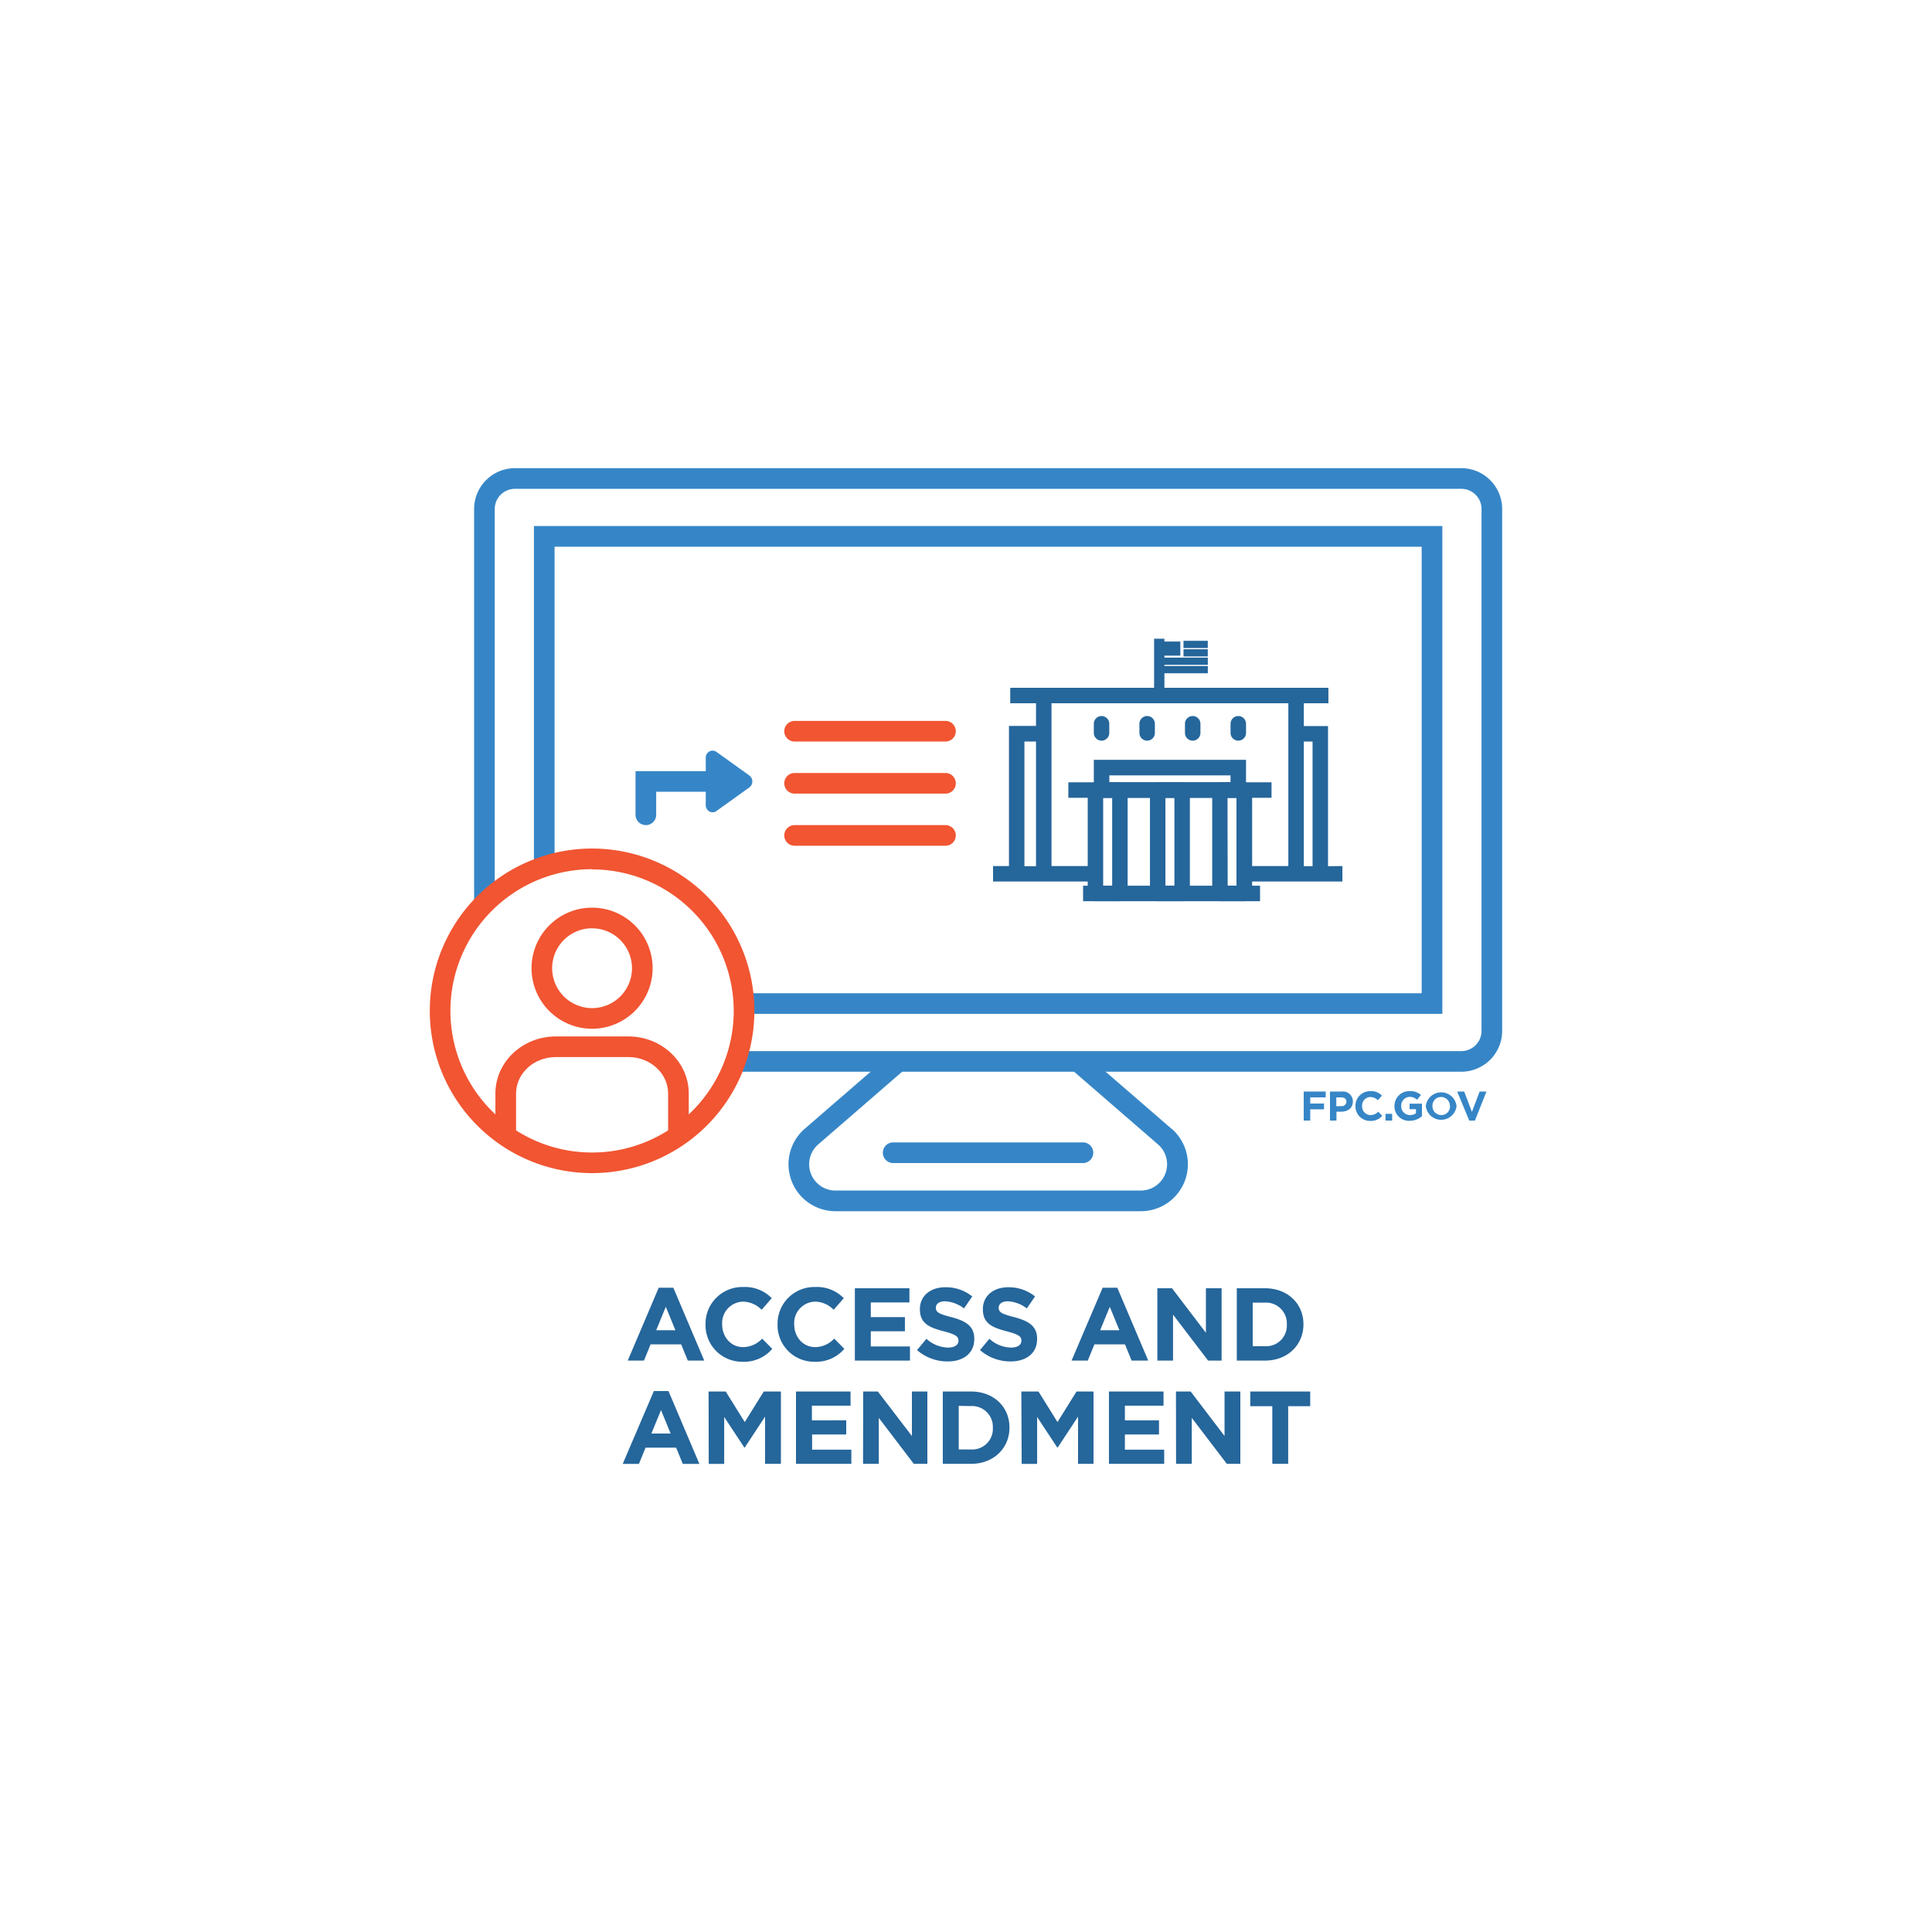 <svg id="Layer_1" data-name="Layer 1" xmlns="http://www.w3.org/2000/svg" viewBox="0 0 500 500"><defs><style>.cls-1{fill:#25669b;}.cls-2{fill:#3686c7;}.cls-3{fill:#f15532;}</style></defs><path class="cls-1" d="M170.47,333.27h3.79l8,18.85H178l-1.71-4.2h-7.92l-1.71,4.2h-4.2Zm4.33,11-2.49-6.07-2.49,6.07Z"/><path class="cls-1" d="M182.59,342.82v-.06a9.51,9.51,0,0,1,9.76-9.68,9.66,9.66,0,0,1,7.38,2.89l-2.62,3a6.93,6.93,0,0,0-4.79-2.11,5.55,5.55,0,0,0-5.43,5.83v.05c0,3.21,2.22,5.89,5.43,5.89a6.75,6.75,0,0,0,4.92-2.2l2.62,2.65a9.55,9.55,0,0,1-7.67,3.34A9.45,9.45,0,0,1,182.59,342.82Z"/><path class="cls-1" d="M201.23,342.82v-.06a9.51,9.51,0,0,1,9.76-9.68,9.66,9.66,0,0,1,7.38,2.89l-2.62,3a6.89,6.89,0,0,0-4.78-2.11,5.54,5.54,0,0,0-5.43,5.83v.05c0,3.21,2.22,5.89,5.43,5.89a6.77,6.77,0,0,0,4.92-2.2l2.62,2.65a9.58,9.58,0,0,1-7.68,3.34A9.45,9.45,0,0,1,201.23,342.82Z"/><path class="cls-1" d="M221.24,333.4h14.12v3.67h-10v3.8h8.83v3.66h-8.83v3.93H235.5v3.66H221.24Z"/><path class="cls-1" d="M237.33,349.4l2.43-2.92a8.58,8.58,0,0,0,5.59,2.27c1.68,0,2.7-.67,2.7-1.76v-.06c0-1-.64-1.57-3.77-2.38-3.77-1-6.21-2-6.21-5.72v-.05c0-3.4,2.73-5.64,6.55-5.64a10.82,10.82,0,0,1,7,2.38l-2.14,3.1a8.8,8.8,0,0,0-4.87-1.85c-1.58,0-2.41.72-2.41,1.64v0c0,1.23.81,1.63,4,2.46,3.8,1,5.94,2.35,5.94,5.61v.06c0,3.71-2.84,5.8-6.87,5.8A11.91,11.91,0,0,1,237.33,349.4Z"/><path class="cls-1" d="M253.62,349.4l2.43-2.92a8.6,8.6,0,0,0,5.59,2.27c1.69,0,2.7-.67,2.7-1.76v-.06c0-1-.64-1.57-3.77-2.38-3.77-1-6.2-2-6.2-5.72v-.05c0-3.4,2.73-5.64,6.55-5.64a10.79,10.79,0,0,1,6.95,2.38l-2.14,3.1a8.74,8.74,0,0,0-4.86-1.85c-1.58,0-2.41.72-2.41,1.64v0c0,1.23.8,1.63,4,2.46,3.8,1,5.94,2.35,5.94,5.61v.06c0,3.71-2.84,5.8-6.88,5.8A11.94,11.94,0,0,1,253.62,349.4Z"/><path class="cls-1" d="M285.36,333.27h3.8l8,18.85h-4.3l-1.71-4.2h-7.92l-1.71,4.2h-4.2Zm4.34,11-2.49-6.07-2.49,6.07Z"/><path class="cls-1" d="M299.52,333.4h3.8l8.77,11.53V333.4h4.06v18.72h-3.5l-9.07-11.9v11.9h-4.06Z"/><path class="cls-1" d="M320.08,333.4h7.3c5.89,0,9.95,4,9.95,9.31v.05c0,5.27-4.06,9.36-9.95,9.36h-7.3Zm4.12,3.72V348.4h3.18a5.34,5.34,0,0,0,5.65-5.58v-.06a5.38,5.38,0,0,0-5.65-5.64Z"/><path class="cls-1" d="M169.22,360H173l8,18.85h-4.3l-1.71-4.2h-7.92l-1.71,4.2h-4.2Zm4.34,11-2.49-6.07L168.58,371Z"/><path class="cls-1" d="M183.38,360.12h4.44l4.92,7.91,4.92-7.91h4.44v18.72H198V366.62l-5.26,8h-.11l-5.21-7.91v12.14h-4Z"/><path class="cls-1" d="M206,360.12h14.12v3.66h-10v3.8H219v3.66h-8.83v3.93h10.16v3.67H206Z"/><path class="cls-1" d="M223.39,360.12h3.8L236,371.64V360.12H240v18.72h-3.51l-9.06-11.9v11.9h-4.07Z"/><path class="cls-1" d="M244,360.12h7.3c5.89,0,9.95,4,9.95,9.3v.06c0,5.27-4.06,9.36-9.95,9.36H244Zm4.12,3.72v11.28h3.18a5.34,5.34,0,0,0,5.65-5.59v0a5.38,5.38,0,0,0-5.65-5.64Z"/><path class="cls-1" d="M264.32,360.12h4.44l4.92,7.91,4.92-7.91H283v18.72H279V366.62l-5.27,8h-.11l-5.21-7.91v12.14h-4Z"/><path class="cls-1" d="M287,360.12h14.12v3.66h-10v3.8h8.83v3.66h-8.83v3.93h10.17v3.67H287Z"/><path class="cls-1" d="M304.34,360.12h3.8l8.77,11.52V360.12H321v18.72h-3.5l-9.07-11.9v11.9h-4.06Z"/><path class="cls-1" d="M329.27,363.92h-5.7v-3.8h15.51v3.8h-5.7v14.92h-4.11Z"/><path class="cls-2" d="M280.44,301H231a2.68,2.68,0,0,1,0-5.35h49.42a2.68,2.68,0,0,1,0,5.35Z"/><path class="cls-2" d="M303.18,292.12l-20.13-17.43h-8.16l24.79,21.47a6.8,6.8,0,0,1-4.45,11.95h-79a6.8,6.8,0,0,1-4.46-11.95l24.79-21.47h-8.16l-20.13,17.43a12.15,12.15,0,0,0,8,21.34h79a12.15,12.15,0,0,0,7.95-21.34Z"/><path class="cls-3" d="M244.69,191.91H205.64a2.67,2.67,0,0,1,0-5.34h39.05a2.67,2.67,0,0,1,0,5.34Z"/><path class="cls-3" d="M244.69,205.39H205.64a2.67,2.67,0,0,1,0-5.34h39.05a2.67,2.67,0,1,1,0,5.34Z"/><path class="cls-3" d="M244.69,218.88H205.64a2.67,2.67,0,0,1,0-5.34h39.05a2.67,2.67,0,0,1,0,5.34Z"/><path class="cls-2" d="M193.17,201.8a.58.58,0,0,1,0,.89l-8.54,6.13c-.28.2-.62,0-.62-.45l0-6.13,0-6.12c0-.4.34-.65.62-.45Z"/><path class="cls-2" d="M184.42,210.22a1.77,1.77,0,0,1-.77-.18,1.86,1.86,0,0,1-1-1.67V196.11a1.85,1.85,0,0,1,1-1.66,1.69,1.69,0,0,1,1.76.13l8.54,6.13a1.93,1.93,0,0,1,0,3.06l-8.55,6.13A1.65,1.65,0,0,1,184.42,210.22Zm.92-12.4v8.85l6.16-4.42Z"/><rect class="cls-1" x="276.49" y="202.46" width="52.58" height="4.01"/><rect class="cls-1" x="280.3" y="229.22" width="45.8" height="4.01"/><path class="cls-1" d="M289.83,233.23H283.5a2,2,0,0,1-2-2V204.47a2,2,0,0,1,2-2h6.33a2,2,0,0,1,2,2v26.76A2,2,0,0,1,289.83,233.23Zm-4.33-4h2.33V206.47H285.5Z"/><path class="cls-1" d="M305.94,233.23h-6.33a2,2,0,0,1-2-2V204.47a2,2,0,0,1,2-2h6.33a2,2,0,0,1,2,2v26.76A2,2,0,0,1,305.94,233.23Zm-4.33-4h2.33V206.47h-2.33Z"/><rect class="cls-1" x="289.83" y="224.17" width="0.42" height="4.01"/><path class="cls-1" d="M343.69,224.17V187.9h-6.26V182h6.36v-4H261.45v4h6.67v5.86h-7v36.27H257v4H283.5v-4H272.13V182h61.29v42.13H322.05v4h25.36v-4Zm-75.57,0h-3V191.91h3Zm71.57,0h-2.26V191.91h2.26Z"/><rect class="cls-1" x="314.49" y="224.17" width="1.23" height="4.01"/><path class="cls-1" d="M322.05,233.23h-6.33a2,2,0,0,1-2-2V204.47a2,2,0,0,1,2-2h6.33a2,2,0,0,1,2,2v26.76A2,2,0,0,1,322.05,233.23Zm-4.33-4H320V206.47h-2.32Z"/><path class="cls-1" d="M322.47,206.47H283.08v-9.83h39.39Zm-35.38-4h31.37v-1.81H287.09Z"/><path class="cls-1" d="M285.08,191.68a2,2,0,0,1-2-2v-2.37a2,2,0,0,1,4,0v2.37A2,2,0,0,1,285.08,191.68Z"/><path class="cls-1" d="M296.88,191.68a2,2,0,0,1-2-2v-2.37a2,2,0,0,1,4,0v2.37A2,2,0,0,1,296.88,191.68Z"/><path class="cls-1" d="M308.67,191.68a2,2,0,0,1-2-2v-2.37a2,2,0,0,1,4,0v2.37A2,2,0,0,1,308.67,191.68Z"/><path class="cls-1" d="M320.47,191.68a2,2,0,0,1-2-2v-2.37a2,2,0,0,1,4,0v2.37A2,2,0,0,1,320.47,191.68Z"/><rect class="cls-1" x="300.02" y="166.03" width="5.45" height="3.65"/><rect class="cls-1" x="300.02" y="170.19" width="12.56" height="1.87"/><rect class="cls-1" x="300.02" y="172.37" width="12.56" height="1.87"/><rect class="cls-1" x="306.29" y="165.84" width="6.28" height="1.87"/><rect class="cls-1" x="306.29" y="168.02" width="6.28" height="1.87"/><rect class="cls-1" x="298.68" y="165.3" width="2.67" height="15.23"/><path class="cls-2" d="M167.15,213.54a2.68,2.68,0,0,1-2.67-2.68V199.57H184a2.67,2.67,0,1,1,0,5.34H169.82v6A2.67,2.67,0,0,1,167.15,213.54Z"/><path class="cls-2" d="M378.19,121.16H133.27a10.58,10.58,0,0,0-10.57,10.57v105.1a39.64,39.64,0,0,1,5.34-5.42V131.73a5.23,5.23,0,0,1,5.23-5.22H378.19a5.23,5.23,0,0,1,5.23,5.22V266.8a5.23,5.23,0,0,1-5.23,5.22h-187a37.56,37.56,0,0,1-1.89,5.34H378.19a10.58,10.58,0,0,0,10.57-10.56V131.73A10.58,10.58,0,0,0,378.19,121.16Z"/><path class="cls-2" d="M373.28,262.39V136.13H138.18v89.14a40.29,40.29,0,0,1,5.34-1.78v-82H367.93V257.05H192.29a40.28,40.28,0,0,1,.27,4.55c0,.27,0,.53,0,.79Z"/><path class="cls-3" d="M153.23,303.6a42,42,0,1,1,42-42A42,42,0,0,1,153.23,303.6Zm0-78.65a36.66,36.66,0,1,0,36.66,36.65A36.69,36.69,0,0,0,153.23,225Z"/><path class="cls-3" d="M178.25,294.46h-5.34V283c0-5.2-4.61-9.43-10.27-9.43H143.83c-5.67,0-10.27,4.23-10.27,9.43v11.42h-5.35V283c0-8.15,7-14.77,15.62-14.77h18.81c8.61,0,15.61,6.62,15.61,14.77Z"/><path class="cls-3" d="M153.23,266.24a15.67,15.67,0,1,1,15.67-15.67A15.69,15.69,0,0,1,153.23,266.24Zm0-26a10.33,10.33,0,1,0,10.33,10.32A10.33,10.33,0,0,0,153.23,240.25Z"/><path class="cls-2" d="M337.4,282.49h5.69V284h-4v1.59h3.56v1.5h-3.56V290H337.4Z"/><path class="cls-2" d="M344.2,282.49h3.05a2.56,2.56,0,0,1,2.87,2.58v0c0,1.73-1.35,2.63-3,2.63h-1.25V290H344.2Zm2.95,3.77a1.16,1.16,0,0,0,1.3-1.13v0c0-.73-.51-1.13-1.34-1.13h-1.27v2.29Z"/><path class="cls-2" d="M350.79,286.25v0a3.8,3.8,0,0,1,3.9-3.87,3.88,3.88,0,0,1,2.95,1.15l-1.05,1.21a2.77,2.77,0,0,0-1.91-.84,2.21,2.21,0,0,0-2.17,2.33v0a2.22,2.22,0,0,0,2.17,2.35,2.7,2.7,0,0,0,2-.88l1.05,1.06a3.82,3.82,0,0,1-3.06,1.33A3.77,3.77,0,0,1,350.79,286.25Z"/><path class="cls-2" d="M358.56,288.26h1.73V290h-1.73Z"/><path class="cls-2" d="M360.88,286.25v0a3.83,3.83,0,0,1,3.92-3.87,4.09,4.09,0,0,1,2.94,1l-1,1.24a2.75,2.75,0,0,0-1.95-.75,2.24,2.24,0,0,0-2.15,2.33v0a2.24,2.24,0,0,0,2.26,2.37,2.6,2.6,0,0,0,1.55-.45v-1.07h-1.65v-1.42H368v3.25a4.84,4.84,0,0,1-3.19,1.18A3.74,3.74,0,0,1,360.88,286.25Z"/><path class="cls-2" d="M369,286.25v0a4,4,0,0,1,7.95,0v0a4,4,0,0,1-7.95,0Zm6.23,0v0a2.27,2.27,0,0,0-2.27-2.35,2.23,2.23,0,0,0-2.24,2.33v0a2.27,2.27,0,0,0,2.27,2.35A2.24,2.24,0,0,0,375.27,286.25Z"/><path class="cls-2" d="M377.12,282.49h1.81l2,5.26,2-5.26h1.77l-3,7.53h-1.46Z"/></svg>